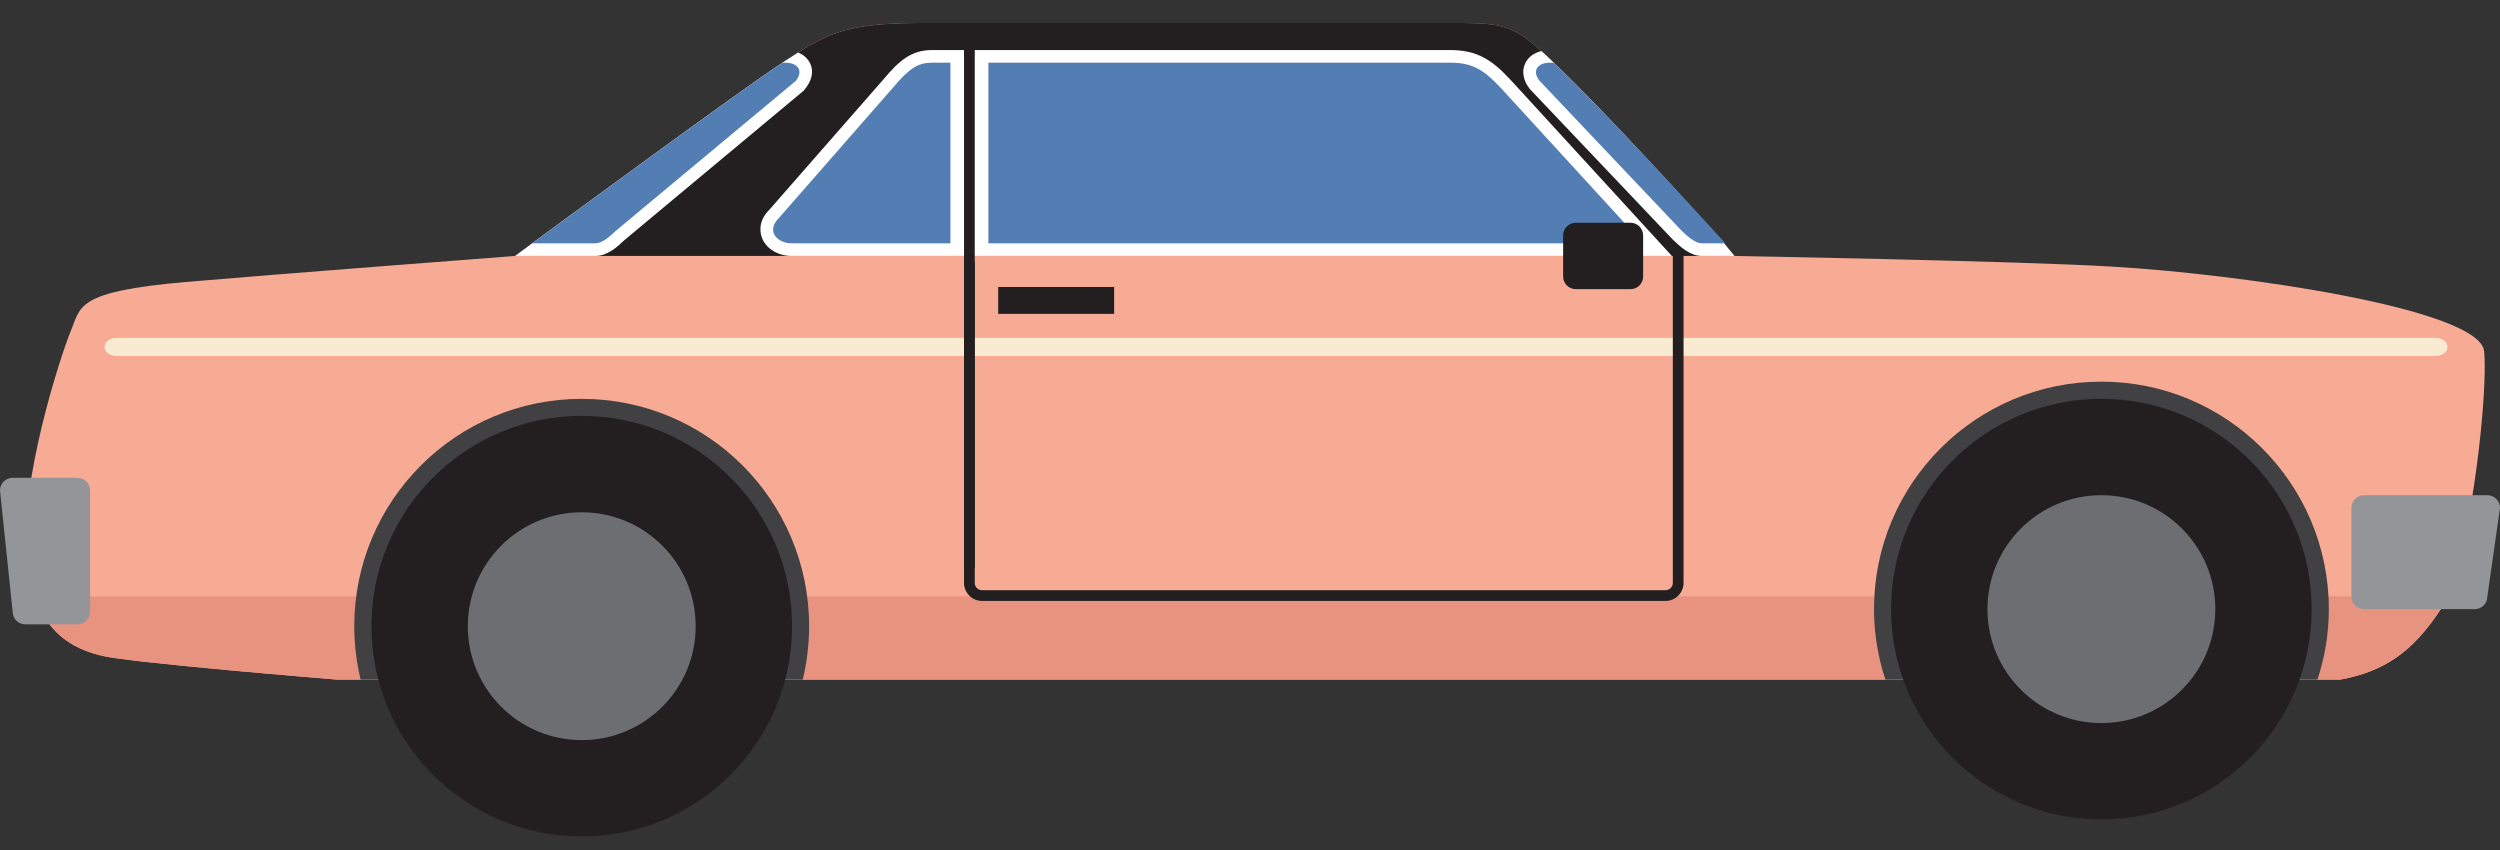<svg width="100" height="34" viewBox="0 0 100 34" fill="none" xmlns="http://www.w3.org/2000/svg">
<rect x="0" y="0" width="100" height="34" fill="#333333" stroke="none"/>
<path d="M1.058 22.288C1.119 22.905 1.24 23.421 1.392 23.856C1.979 25.546 3.173 26.012 4.094 26.234C5.267 26.517 13.493 27.185 13.493 27.185H93.608C95.358 26.861 96.502 26.092 97.635 24.362C97.726 24.221 97.817 24.059 97.898 23.856C98.889 21.58 99.527 15.63 99.365 14.052C99.193 12.342 89.581 10.956 84.441 10.662C80.748 10.44 69.375 10.238 69.375 10.238C69.375 10.238 65.49 5.836 63.021 3.367C62.687 3.033 62.404 2.75 62.151 2.507C61.969 2.335 61.807 2.174 61.655 2.042C60.411 0.909 59.925 0.919 57.841 0.919H36.967C34.205 0.919 33.335 1.212 31.918 2.103C31.716 2.234 31.513 2.366 31.291 2.507C31.291 2.517 31.281 2.517 31.281 2.517C29.571 3.641 22.448 8.882 21.284 9.732C21.183 9.813 20.606 10.238 20.606 10.238C20.606 10.238 10.934 10.976 7.422 11.28C3.021 11.664 3.244 12.261 2.829 13.243C2.424 14.224 0.775 19.283 1.058 22.288Z" fill="#F7AA94"/>
<path d="M1.392 23.856C1.979 25.546 3.173 26.012 4.094 26.234C5.267 26.517 13.493 27.185 13.493 27.185H93.608C95.358 26.861 96.502 26.092 97.635 24.362C97.726 24.221 97.817 24.059 97.898 23.856H1.392Z" fill="#E89380"/>
<path d="M14.171 25.05C14.171 25.789 14.262 26.497 14.424 27.185H32.111C32.273 26.497 32.364 25.789 32.364 25.05C32.364 20.022 28.296 15.954 23.267 15.954C18.249 15.954 14.171 20.022 14.171 25.05Z" fill="#414042"/>
<path d="M14.858 25.048C14.858 29.694 18.625 33.46 23.27 33.46C27.916 33.46 31.683 29.694 31.683 25.048C31.683 20.402 27.916 16.635 23.27 16.635C18.625 16.635 14.858 20.402 14.858 25.048Z" fill="#231F20"/>
<path d="M18.713 25.048C18.713 27.564 20.754 29.605 23.27 29.605C25.787 29.605 27.827 27.564 27.827 25.048C27.827 22.531 25.787 20.491 23.27 20.491C20.754 20.491 18.713 22.531 18.713 25.048Z" fill="#6D6E71"/>
<path d="M74.961 24.362C74.961 25.354 75.123 26.295 75.416 27.185H92.698C92.991 26.295 93.153 25.354 93.153 24.362C93.153 19.344 89.075 15.266 84.057 15.266C79.028 15.266 74.961 19.344 74.961 24.362Z" fill="#414042"/>
<path d="M75.643 24.365C75.643 29.011 79.409 32.777 84.055 32.777C88.701 32.777 92.467 29.011 92.467 24.365C92.467 19.719 88.701 15.953 84.055 15.953C79.409 15.953 75.643 19.719 75.643 24.365Z" fill="#231F20"/>
<path d="M79.498 24.365C79.498 26.882 81.539 28.922 84.055 28.922C86.572 28.922 88.612 26.882 88.612 24.365C88.612 21.848 86.572 19.808 84.055 19.808C81.539 19.808 79.498 21.848 79.498 24.365Z" fill="#6D6E71"/>
<path d="M94.056 23.859C94.056 24.139 94.282 24.365 94.561 24.365H98.988C99.268 24.365 99.494 24.139 99.494 23.859L100 20.314C100 20.035 99.773 19.808 99.494 19.808H94.561C94.282 19.808 94.056 20.035 94.056 20.314V23.859Z" fill="#939598"/>
<path d="M0.506 24.467C0.506 24.746 0.732 24.973 1.012 24.973H3.099C3.378 24.973 3.604 24.746 3.604 24.467V19.619C3.604 19.339 3.378 19.113 3.099 19.113H0.506C0.227 19.113 -1.03615e-05 19.339 -1.03615e-05 19.619L0.506 24.467Z" fill="#939598"/>
<path d="M4.185 13.899C4.185 14.088 4.408 14.241 4.684 14.241H97.399C97.674 14.241 97.898 14.088 97.898 13.899V13.855C97.898 13.667 97.674 13.514 97.399 13.514H4.684C4.408 13.514 4.185 13.667 4.185 13.855V13.899Z" fill="#F9EBD2"/>
<path d="M20.607 10.238H69.376C69.376 10.238 65.49 5.836 63.021 3.367C62.688 3.033 62.404 2.75 62.151 2.507C61.969 2.335 61.807 2.174 61.655 2.042C60.411 0.909 59.925 0.919 57.841 0.919H36.968C34.205 0.919 33.335 1.212 31.919 2.103C31.716 2.234 31.514 2.366 31.291 2.507C31.291 2.517 31.281 2.517 31.281 2.517C29.571 3.641 22.448 8.882 21.285 9.732C21.183 9.813 20.607 10.238 20.607 10.238Z" fill="#231F20"/>
<path d="M20.605 10.238H23.817C24.312 10.238 24.727 9.844 24.98 9.601L32.154 3.621C32.488 3.226 32.559 2.852 32.407 2.538C32.306 2.336 32.144 2.184 31.921 2.104C31.719 2.235 31.516 2.366 31.294 2.508C31.294 2.518 31.284 2.518 31.284 2.518C29.574 3.641 22.451 8.883 21.287 9.732C21.186 9.813 21.125 9.854 21.125 9.854L20.605 10.238Z" fill="white"/>
<path d="M21.287 9.732H23.817C24.1 9.732 24.413 9.439 24.626 9.237L31.83 3.237C32.144 2.852 31.941 2.508 31.405 2.508H31.294C31.294 2.518 31.284 2.518 31.284 2.518C29.574 3.641 22.451 8.882 21.287 9.732Z" fill="#537EB3"/>
<path d="M61.192 3.56L66.909 9.581C67.192 9.854 67.597 10.238 68.072 10.238H69.377L68.932 9.692C68.932 9.692 65.492 5.837 63.023 3.368C62.69 3.034 62.406 2.751 62.153 2.508C61.971 2.336 61.809 2.174 61.657 2.043C61.354 2.114 61.131 2.285 61.01 2.528C60.858 2.852 60.929 3.226 61.192 3.56Z" fill="white"/>
<path d="M61.587 3.237L67.273 9.237C67.486 9.439 67.799 9.732 68.073 9.732H69.013C69.013 9.732 65.492 5.837 63.023 3.368C62.69 3.034 62.406 2.751 62.153 2.508H62.002C61.475 2.508 61.273 2.852 61.587 3.237Z" fill="#537EB3"/>
<path d="M66.875 10.238L60.407 3.178C59.694 2.414 59.102 2.002 58.01 2.002H37.284C36.464 2.002 35.98 2.404 35.32 3.195L30.775 8.388C30.289 8.872 30.412 9.356 30.489 9.541C30.662 9.958 31.133 10.238 31.661 10.238H66.875Z" fill="white"/>
<path d="M31.155 8.721C30.622 9.254 31.102 9.732 31.661 9.732H65.725L60.034 3.519C59.37 2.808 58.911 2.507 58.01 2.507H37.284C36.725 2.507 36.367 2.729 35.708 3.519L31.155 8.721Z" fill="#537EB3"/>
<path d="M39.928 12.555H44.565V11.479H39.928V12.555Z" fill="#231F20"/>
<path d="M62.525 11.06C62.525 11.339 62.751 11.566 63.031 11.566H65.219C65.499 11.566 65.725 11.339 65.725 11.06V9.416C65.725 9.136 65.499 8.91 65.219 8.91H63.031C62.751 8.91 62.525 9.136 62.525 9.416V11.06Z" fill="#231F20"/>
<path d="M38.017 9.941H39.535V2.276H38.017V9.941Z" fill="white"/>
<path d="M38.561 22.719H38.99V1.846H38.561V22.719Z" fill="#231F20"/>
<path d="M66.622 24.037H39.282C38.884 24.037 38.561 23.714 38.561 23.317V10.447H38.99V23.317C38.99 23.477 39.121 23.608 39.282 23.608H66.622C66.782 23.608 66.913 23.477 66.913 23.317V10.104H67.342V23.317C67.342 23.714 67.019 24.037 66.622 24.037Z" fill="#231F20"/>
</svg>
